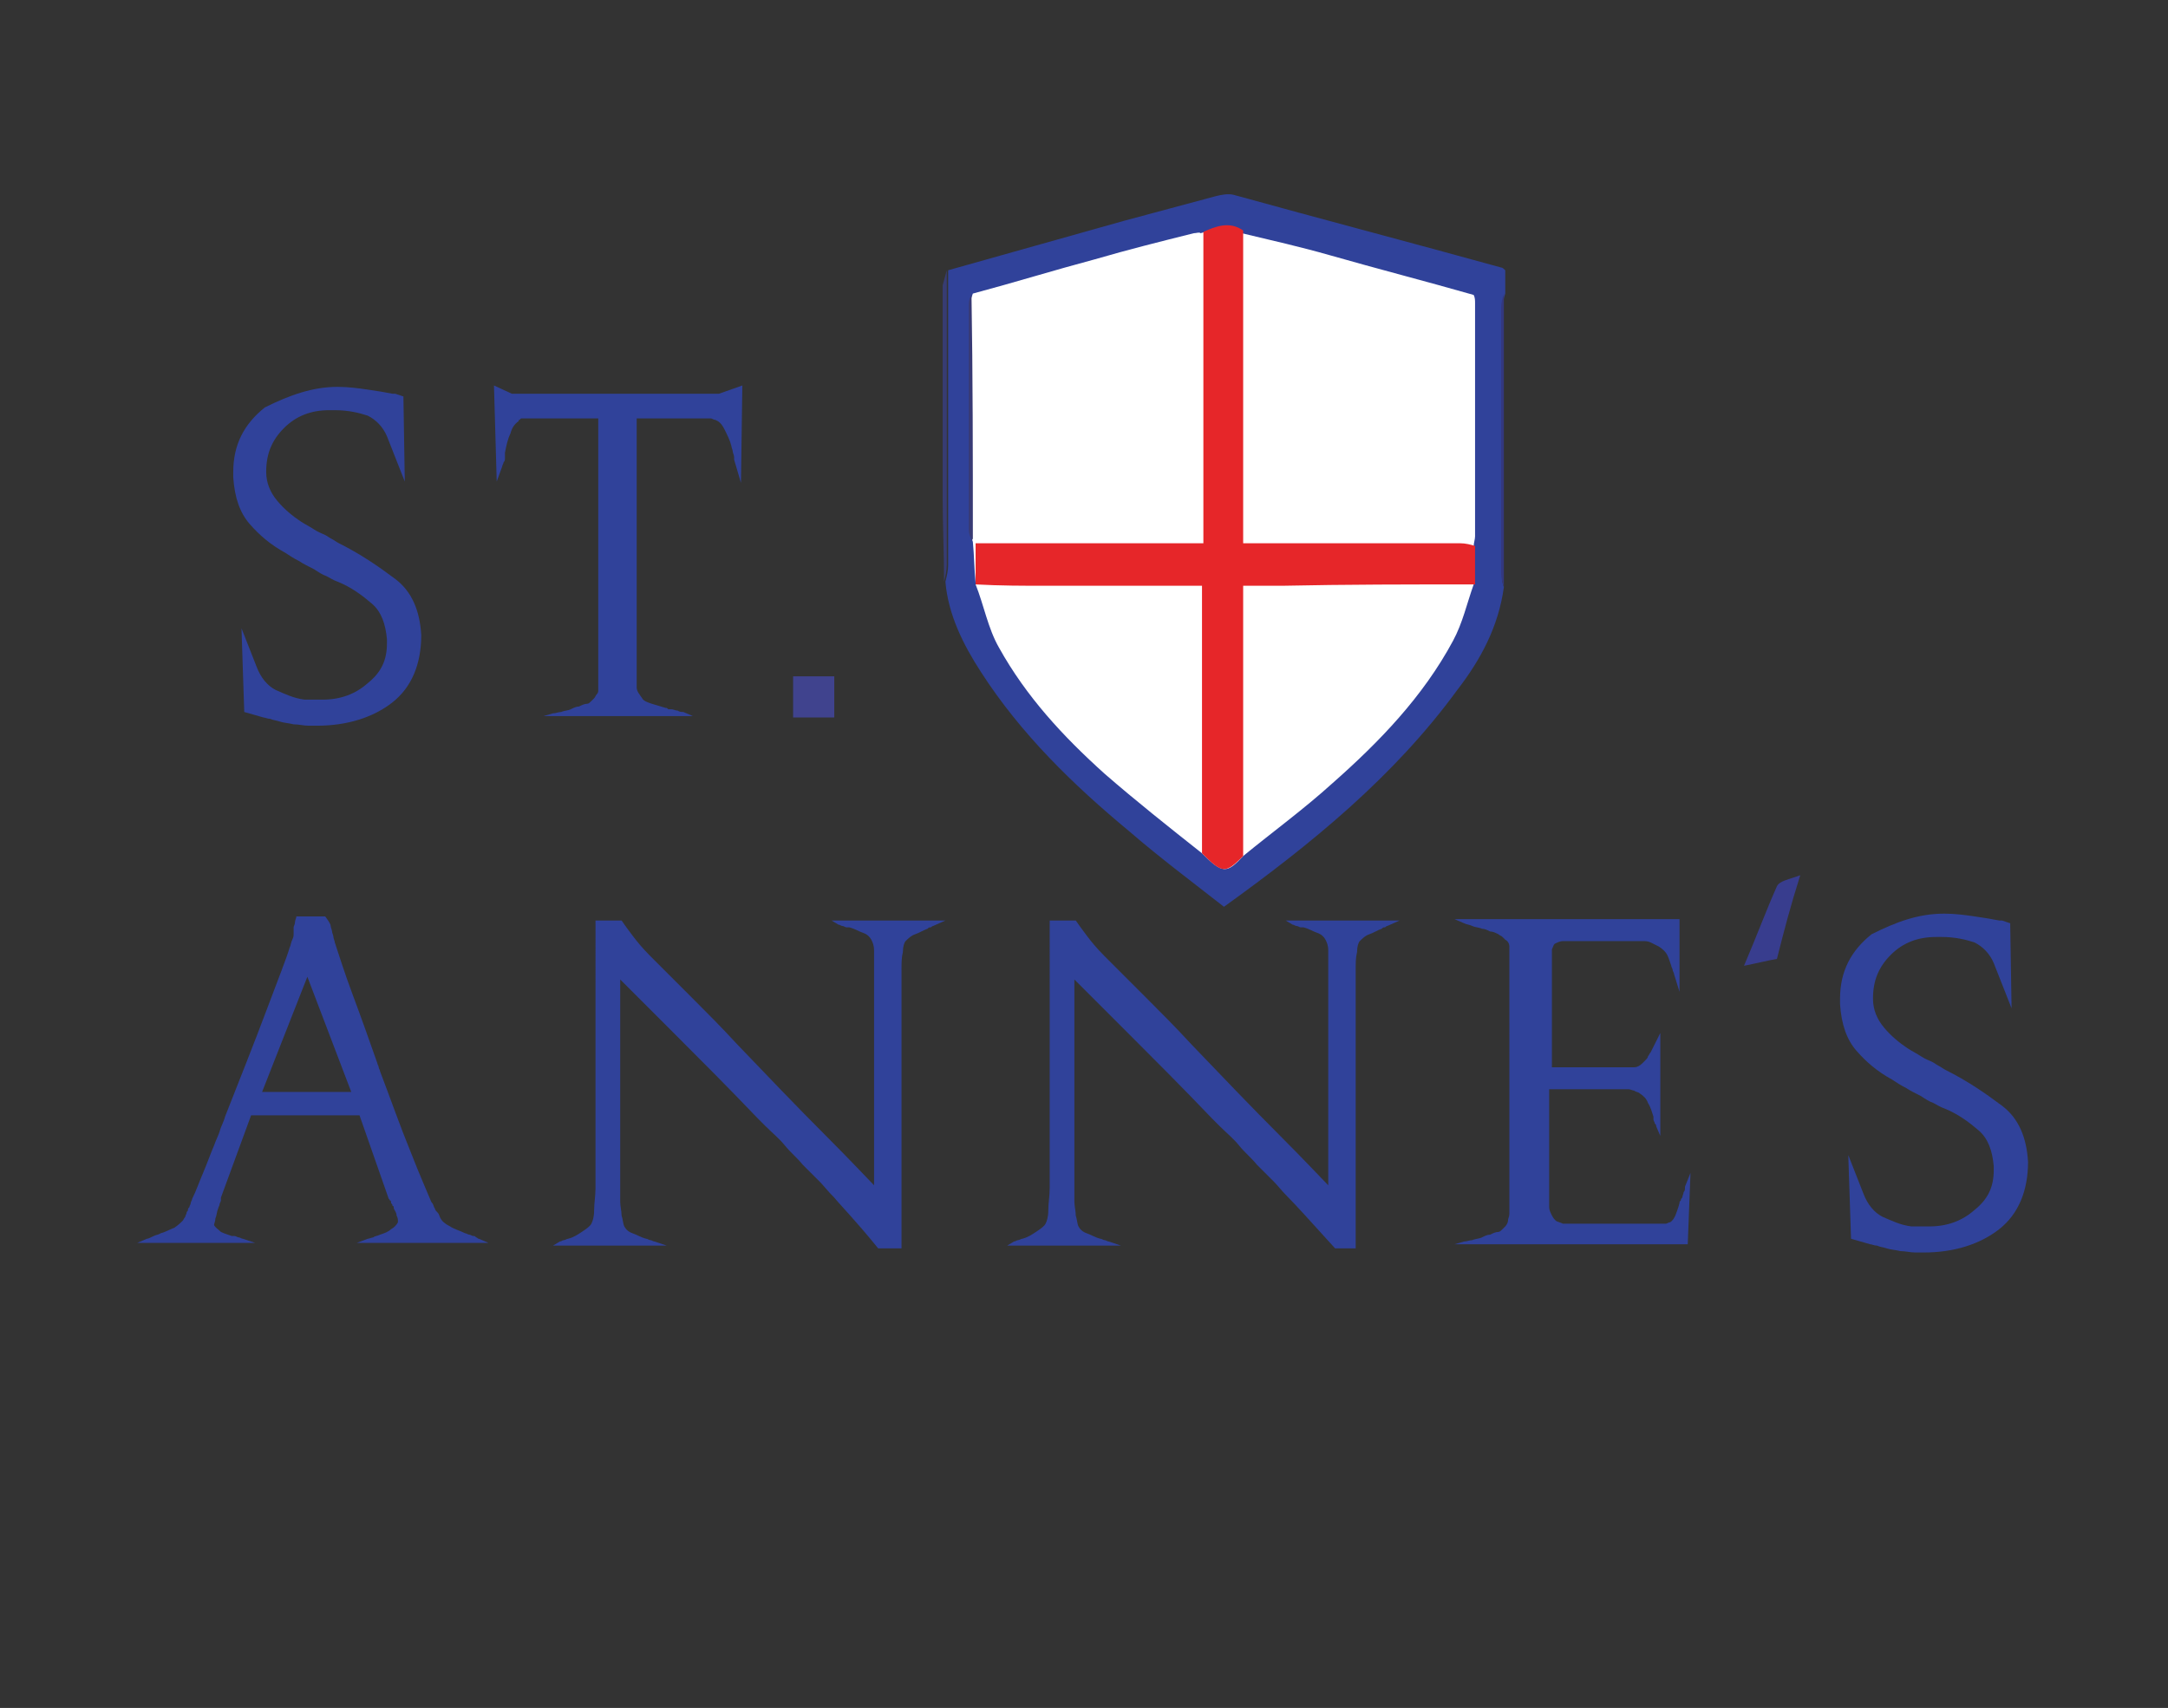 <?xml version="1.0" encoding="utf-8"?>
<!-- Generator: Adobe Illustrator 19.0.0, SVG Export Plug-In . SVG Version: 6.00 Build 0)  -->
<svg version="1.1" id="Layer_1" xmlns="http://www.w3.org/2000/svg" xmlns:xlink="http://www.w3.org/1999/xlink" x="0px" y="0px"
	 viewBox="0 0 158 124.5" style="enable-background:new 0 0 158 124.5;" xml:space="preserve">
<rect x="0" y="0" width="158" height="124.5" fill="#333333" stroke="none"/>
<style type="text/css">
	.st0{fill:#30429A;}
	.st1{fill:#383D8E;}
	.st2{fill:#40438E;}
	.st3{fill:#FFFFFF;}
	.st4{fill:#373C73;}
	.st5{fill:#33387F;}
	.st6{fill:#E62629;}
	.st7{fill:#383A74;}
</style>
<g id="XMLID_9_">
	<path id="XMLID_101_" class="st0" d="M24.6,28.2c0.8,0,1.5,0.1,2.2,0.2c0.7,0.1,1.3,0.2,1.8,0.3c0,0,0.1,0,0.1,0c0.1,0,0.1,0,0.1,0
		l0.6,0.2l0.1,6.2l-1.3-3.3c-0.3-0.7-0.8-1.2-1.4-1.5c-0.6-0.2-1.4-0.4-2.4-0.4c0,0,0,0-0.1,0c0,0,0,0-0.1,0c0,0,0,0-0.1,0
		c0,0,0,0-0.1,0c-1.3,0-2.4,0.4-3.3,1.3c-0.9,0.9-1.3,1.9-1.3,3.2c0,0.8,0.3,1.5,0.8,2.1c0.5,0.6,1.1,1.1,1.7,1.5
		c0.3,0.2,0.7,0.4,1,0.6c0.3,0.2,0.6,0.3,0.8,0.4c0.2,0.1,0.3,0.2,0.5,0.3c0.2,0.1,0.3,0.2,0.5,0.3c1.6,0.8,2.9,1.7,4.1,2.6
		c1.2,0.9,1.8,2.3,1.9,4.1c0,2.1-0.7,3.8-2.1,4.9c-1.4,1.1-3.3,1.7-5.5,1.7c-0.1,0-0.2,0-0.3,0c-0.1,0-0.2,0-0.3,0
		c-0.4,0-0.7-0.1-1.1-0.1c-0.4-0.1-0.7-0.1-1-0.2c-0.3-0.1-0.5-0.1-0.7-0.2c-0.2,0-0.4-0.1-0.5-0.1l-1.4-0.4l-0.2-6.1l1.1,2.8
		c0.3,0.8,0.8,1.4,1.4,1.7c0.7,0.3,1.3,0.6,2.1,0.7c0.1,0,0.3,0,0.4,0c0.1,0,0.2,0,0.3,0c0.1,0,0.1,0,0.2,0c0.1,0,0.1,0,0.1,0
		c0,0,0.1,0,0.1,0c0.1,0,0.1,0,0.2,0c1.3,0,2.4-0.4,3.3-1.2c1-0.8,1.4-1.7,1.4-2.9c0,0,0,0,0-0.1c0,0,0,0,0-0.1c0,0,0-0.1,0-0.1
		c-0.1-1.1-0.4-2-1.1-2.6c-0.7-0.6-1.5-1.2-2.5-1.6c-0.3-0.1-0.6-0.3-0.8-0.4c-0.3-0.1-0.6-0.3-0.9-0.5c-0.4-0.2-0.8-0.4-1.1-0.6
		c-0.4-0.2-0.7-0.4-1-0.6c-1.1-0.6-1.9-1.3-2.6-2.1c-0.7-0.8-1.1-1.9-1.2-3.4c0,0,0,0,0-0.1c0,0,0-0.1,0-0.1c0,0,0,0,0-0.1
		c0,0,0-0.1,0-0.1c0-2,0.8-3.5,2.3-4.7C21.1,28.8,22.8,28.2,24.6,28.2L24.6,28.2z"/>
	<path id="XMLID_95_" class="st0" d="M37.3,28.7h15.1l1.7-0.6L54,35.2l-0.5-1.7c0,0,0,0,0-0.1c0,0,0-0.1,0-0.1
		c0-0.1-0.1-0.3-0.1-0.4c0-0.1-0.1-0.3-0.1-0.4c-0.1-0.4-0.3-0.8-0.5-1.2c-0.2-0.4-0.4-0.6-0.7-0.7c-0.1,0-0.2-0.1-0.3-0.1
		c-0.1,0-0.2,0-0.3,0c-0.1,0-0.2,0-0.3,0c-0.1,0-0.2,0-0.4,0c0,0-0.1,0-0.1,0c0,0-0.1,0-0.1,0h-4.2v18.7c0,0.4,0,0.7,0,0.9
		c0,0.3,0.2,0.5,0.4,0.8c0.1,0.2,0.4,0.3,0.7,0.4c0.3,0.1,0.7,0.2,1,0.3c0.1,0,0.1,0,0.2,0.1c0.1,0,0.1,0,0.2,0
		c0.2,0,0.3,0.1,0.5,0.1c0.1,0.1,0.3,0.1,0.4,0.1l0.7,0.3H39.6l0.7-0.2c0.2,0,0.4-0.1,0.6-0.1c0.2-0.1,0.5-0.1,0.7-0.2
		c0.2-0.1,0.4-0.2,0.6-0.2c0.2-0.1,0.4-0.2,0.6-0.2c0.1,0,0.2-0.1,0.3-0.2c0.1-0.1,0.1-0.1,0.2-0.2c0.1-0.1,0.1-0.2,0.2-0.3
		c0.1-0.1,0.1-0.2,0.1-0.3c0-0.1,0-0.2,0-0.3c0-0.1,0-0.2,0-0.3c0-0.1,0-0.1,0-0.2s0-0.1,0-0.1c0-0.1,0-0.1,0-0.2s0-0.1,0-0.1V30.5
		h-5c-0.1,0-0.2,0-0.3,0c-0.1,0-0.2,0-0.3,0c0,0-0.1,0-0.1,0.1c-0.1,0-0.1,0-0.1,0.1c-0.3,0.2-0.5,0.5-0.6,0.9
		C37,32,36.9,32.5,36.8,33c0,0.1,0,0.1,0,0.2c0,0.1,0,0.1,0,0.2c0,0.1,0,0.2-0.1,0.3c0,0.1-0.1,0.2-0.1,0.3l-0.4,1.1l-0.2-7
		L37.3,28.7z"/>
	<path id="XMLID_87_" class="st0" d="M24.1,67.5c0,0.1,0.1,0.3,0.1,0.4c0,0.1,0.1,0.3,0.1,0.4c0,0.1,0.1,0.3,0.1,0.4
		c0.3,0.9,0.7,2.2,1.3,3.8c0.6,1.6,1.2,3.3,1.8,5c0,0.1,0.1,0.2,0.1,0.3c0,0.1,0.1,0.2,0.1,0.3c0.8,2.1,1.5,4.1,2.2,5.8
		c0.7,1.8,1.2,2.9,1.4,3.4c0.1,0.2,0.1,0.3,0.2,0.4s0.1,0.3,0.2,0.4c0,0.1,0.1,0.2,0.2,0.3c0.1,0.1,0.1,0.2,0.2,0.4
		c0.1,0.2,0.3,0.4,0.7,0.6c0.3,0.2,0.7,0.3,1.1,0.5c0.1,0,0.2,0.1,0.3,0.1c0.1,0,0.2,0.1,0.3,0.1c0.1,0,0.1,0,0.2,0.1
		c0.1,0,0.1,0.1,0.2,0.1l0.7,0.3H26l0.8-0.3c0.1,0,0.3-0.1,0.4-0.1c0.1-0.1,0.3-0.1,0.5-0.2c0.3-0.1,0.6-0.2,0.8-0.4
		c0.2-0.1,0.4-0.3,0.5-0.5c0,0,0,0,0-0.1c0,0,0,0,0,0c0,0,0,0,0,0c0-0.1,0-0.2-0.1-0.4c0-0.2-0.1-0.3-0.2-0.5c0-0.1,0-0.2-0.1-0.2
		c0-0.1,0-0.1-0.1-0.2c0-0.1,0-0.2-0.1-0.2c0-0.1-0.1-0.1-0.1-0.2l-2.1-6h-7.9l-2.2,6c0,0.1,0,0.1,0,0.1c0,0,0,0.1,0,0.1
		c0,0.1-0.1,0.2-0.1,0.3c0,0.1-0.1,0.2-0.1,0.3c-0.1,0.2-0.1,0.5-0.2,0.7c0,0.2-0.1,0.4-0.1,0.5c0,0,0,0,0,0c0,0,0,0,0,0
		c0.1,0.2,0.3,0.3,0.5,0.5c0.2,0.1,0.5,0.2,0.8,0.3c0,0,0.1,0,0.1,0c0,0,0.1,0,0.1,0c0.1,0,0.2,0.1,0.3,0.1c0.1,0,0.2,0.1,0.3,0.1
		l0.9,0.3H10l0.7-0.3c0.1,0,0.3-0.1,0.5-0.2c0.2-0.1,0.4-0.1,0.5-0.2c0.4-0.1,0.7-0.3,1-0.4c0.3-0.2,0.5-0.4,0.6-0.5
		c0.1-0.1,0.1-0.2,0.2-0.3c0-0.1,0.1-0.2,0.1-0.3c0-0.1,0.1-0.1,0.1-0.2c0-0.1,0-0.1,0.1-0.2c0-0.1,0.1-0.2,0.1-0.3
		c0-0.1,0.1-0.2,0.1-0.3c0.3-0.6,0.5-1.2,0.8-1.9c0.3-0.7,0.5-1.3,0.8-2c0.1-0.3,0.3-0.7,0.4-1c0.1-0.4,0.3-0.7,0.4-1.1
		c1.1-2.8,2.1-5.3,3-7.7s1.5-3.9,1.7-4.6c0.1-0.2,0.1-0.4,0.2-0.6c0.1-0.2,0.1-0.3,0.1-0.5c0-0.1,0-0.1,0-0.2c0-0.1,0-0.1,0-0.2
		c0-0.1,0.1-0.2,0.1-0.4c0-0.1,0.1-0.3,0.1-0.4l2.1,0C24,67.2,24.1,67.4,24.1,67.5z M22.4,71.2l-3.3,8.4h6.5L22.4,71.2z"/>
	<path id="XMLID_81_" class="st0" d="M60.8,87.3c-0.5-0.5-0.8-0.9-1-1.1c-0.1-0.1-0.3-0.3-0.4-0.4c-0.2-0.2-0.5-0.5-0.9-0.9
		c-0.4-0.5-0.9-0.9-1.3-1.4c-0.4-0.5-0.9-0.9-1.4-1.4c-0.1-0.1-0.2-0.2-0.3-0.3c-0.1-0.1-0.2-0.2-0.3-0.3c-2.1-2.2-4.1-4.2-6-6.1
		c-1.9-1.9-3.2-3.2-4-4v13.8c0,0.1,0,0.2,0,0.3c0,0.1,0,0.2,0,0.4c0,0.1,0,0.3,0,0.4c0,0.2,0,0.3,0,0.5c0,0.1,0,0.3,0,0.4
		c0,0.1,0,0.3,0,0.4c0,0.3,0.1,0.7,0.1,1c0.1,0.3,0.1,0.6,0.2,0.8c0.1,0.2,0.3,0.4,0.6,0.5c0.3,0.1,0.6,0.3,1,0.4
		c0.1,0,0.2,0.1,0.3,0.1c0.1,0,0.2,0.1,0.3,0.1l0.9,0.3h-8.3l0.5-0.3c0.1,0,0.2-0.1,0.3-0.1c0.1,0,0.2-0.1,0.3-0.1
		c0.4-0.1,0.7-0.3,1-0.5c0.3-0.2,0.6-0.4,0.7-0.6c0.1-0.2,0.2-0.5,0.2-1c0-0.5,0.1-1,0.1-1.6c0-0.3,0-0.5,0-0.8c0-0.3,0-0.5,0-0.7
		V67.1h1.9c0.2,0.3,0.5,0.7,0.8,1.1c0.3,0.4,0.7,0.9,1.3,1.5c0.9,0.9,1.9,1.9,3,3c1.1,1.1,2.2,2.2,3.3,3.4c2.3,2.4,4.4,4.6,6.4,6.6
		c2,2,3.2,3.3,3.6,3.7V72.7c0-0.1,0-0.3,0-0.5c0-0.2,0-0.4,0-0.6s0-0.4,0-0.6c0-0.2,0-0.4,0-0.5c0-0.4,0-0.8,0-1.2
		c0-0.4-0.1-0.6-0.2-0.8c-0.1-0.2-0.3-0.4-0.6-0.5c-0.3-0.1-0.6-0.3-1-0.4c0,0-0.1,0-0.1,0c0,0,0,0-0.1,0c-0.1,0-0.2-0.1-0.3-0.1
		c-0.1,0-0.2-0.1-0.3-0.1l-0.5-0.3h8.3l-0.9,0.4c-0.1,0-0.1,0.1-0.2,0.1c-0.1,0-0.1,0-0.2,0.1c-0.3,0.1-0.6,0.3-0.9,0.4
		c-0.3,0.1-0.5,0.3-0.7,0.5c-0.1,0.1-0.2,0.4-0.2,0.8c-0.1,0.4-0.1,0.8-0.1,1.3c0,0.3,0,0.5,0,0.8c0,0.2,0,0.5,0,0.7
		c0,0.2,0,0.4,0,0.7v18.1H64C62.3,88.9,61.2,87.8,60.8,87.3z"/>
	<path id="XMLID_75_" class="st0" d="M93.9,87.3c-0.5-0.5-0.8-0.9-1-1.1c-0.1-0.1-0.3-0.3-0.4-0.4c-0.2-0.2-0.5-0.5-0.9-0.9
		c-0.4-0.5-0.9-0.9-1.3-1.4c-0.4-0.5-0.9-0.9-1.4-1.4c-0.1-0.1-0.2-0.2-0.3-0.3c-0.1-0.1-0.2-0.2-0.3-0.3c-2.1-2.2-4.1-4.2-6-6.1
		c-1.9-1.9-3.2-3.2-4-4v13.8c0,0.1,0,0.2,0,0.3c0,0.1,0,0.2,0,0.4c0,0.1,0,0.3,0,0.4c0,0.2,0,0.3,0,0.5c0,0.1,0,0.3,0,0.4
		c0,0.1,0,0.3,0,0.4c0,0.3,0.1,0.7,0.1,1c0.1,0.3,0.1,0.6,0.2,0.8c0.1,0.2,0.3,0.4,0.6,0.5c0.3,0.1,0.6,0.3,1,0.4
		c0.1,0,0.2,0.1,0.3,0.1c0.1,0,0.2,0.1,0.3,0.1l0.9,0.3h-8.3l0.5-0.3c0.1,0,0.2-0.1,0.3-0.1c0.1,0,0.2-0.1,0.3-0.1
		c0.4-0.1,0.7-0.3,1-0.5c0.3-0.2,0.6-0.4,0.7-0.6c0.1-0.2,0.2-0.5,0.2-1c0-0.5,0.1-1,0.1-1.6c0-0.3,0-0.5,0-0.8c0-0.3,0-0.5,0-0.7
		V67.1h1.9c0.2,0.3,0.5,0.7,0.8,1.1c0.3,0.4,0.7,0.9,1.3,1.5c0.9,0.9,1.9,1.9,3,3c1.1,1.1,2.2,2.2,3.3,3.4c2.3,2.4,4.4,4.6,6.4,6.6
		c2,2,3.2,3.3,3.6,3.7V72.7c0-0.1,0-0.3,0-0.5c0-0.2,0-0.4,0-0.6s0-0.4,0-0.6c0-0.2,0-0.4,0-0.5c0-0.4,0-0.8,0-1.2
		c0-0.4-0.1-0.6-0.2-0.8c-0.1-0.2-0.3-0.4-0.6-0.5c-0.3-0.1-0.6-0.3-1-0.4c0,0-0.1,0-0.1,0c0,0,0,0-0.1,0c-0.1,0-0.2-0.1-0.3-0.1
		c-0.1,0-0.2-0.1-0.3-0.1l-0.5-0.3h8.3l-0.9,0.4c-0.1,0-0.1,0.1-0.2,0.1c-0.1,0-0.1,0-0.2,0.1c-0.3,0.1-0.6,0.3-0.9,0.4
		c-0.3,0.1-0.5,0.3-0.7,0.5c-0.1,0.1-0.2,0.4-0.2,0.8c-0.1,0.4-0.1,0.8-0.1,1.3c0,0.3,0,0.5,0,0.8c0,0.2,0,0.5,0,0.7
		c0,0.2,0,0.4,0,0.7v18.1h-1.5C95.4,88.9,94.4,87.8,93.9,87.3z"/>
	<path id="XMLID_69_" class="st0" d="M122.4,67.1l0,5.2L122,71c0-0.1-0.1-0.2-0.1-0.3c0-0.1-0.1-0.2-0.1-0.3
		c-0.1-0.3-0.2-0.6-0.3-0.8c-0.1-0.2-0.3-0.4-0.6-0.6c-0.2-0.1-0.4-0.2-0.6-0.3c-0.2-0.1-0.4-0.1-0.6-0.1c-0.1,0-0.3,0-0.4,0
		c-0.1,0-0.2,0-0.4,0l-3.9,0c0,0-0.1,0-0.1,0c0,0-0.1,0-0.2,0c-0.3,0-0.5,0-0.8,0c-0.2,0-0.4,0.1-0.6,0.2c-0.1,0.1-0.1,0.2-0.2,0.4
		c0,0.2,0,0.4,0,0.7c0,0,0,0,0,0.1c0,0,0,0,0,0.1c0,0,0,0.1,0,0.1v7.6h4.5c0.1,0,0.3,0,0.4,0c0.1,0,0.3,0,0.4,0c0.3,0,0.5,0,0.7,0
		c0.2,0,0.4-0.1,0.6-0.3c0,0,0.1-0.1,0.1-0.1c0,0,0.1-0.1,0.1-0.1c0.1-0.1,0.2-0.2,0.2-0.3c0.1-0.1,0.1-0.2,0.2-0.3l0.7-1.4v7.5
		l-0.3-0.7c0-0.1,0-0.1-0.1-0.2c0-0.1-0.1-0.2-0.1-0.3c0,0,0-0.1,0-0.1c0,0,0-0.1,0-0.1c-0.1-0.3-0.2-0.7-0.4-1
		c-0.1-0.3-0.3-0.5-0.6-0.7c-0.1-0.1-0.3-0.1-0.4-0.2c-0.1,0-0.3-0.1-0.4-0.1c-0.1,0-0.3,0-0.4,0c-0.1,0-0.3,0-0.5,0c0,0,0,0-0.1,0
		c0,0-0.1,0-0.1,0h-4.7v7.8c0,0.1,0,0.2,0,0.4c0,0.1,0,0.2,0,0.4c0,0.2,0.1,0.4,0.2,0.6c0.1,0.2,0.2,0.3,0.3,0.4
		c0.2,0.1,0.3,0.1,0.5,0.2c0.1,0,0.3,0,0.4,0c0.1,0,0.1,0,0.2,0c0.1,0,0.1,0,0.2,0c0,0,0.1,0,0.2,0c0.1,0,0.1,0,0.2,0l5.2,0
		c0.1,0,0.1,0,0.2,0c0.1,0,0.1,0,0.2,0c0,0,0.1,0,0.2,0c0.1,0,0.1,0,0.2,0c0.1,0,0.2,0,0.3,0c0.1,0,0.2-0.1,0.3-0.1
		c0.2-0.1,0.3-0.3,0.4-0.5c0.1-0.3,0.2-0.5,0.3-0.9c0-0.1,0-0.1,0.1-0.2c0-0.1,0-0.1,0.1-0.2c0-0.1,0.1-0.3,0.1-0.4
		c0.1-0.1,0.1-0.2,0.1-0.4l0.4-1l-0.2,5.2h-17l0.7-0.2c0.2,0,0.4-0.1,0.6-0.1c0.2-0.1,0.5-0.1,0.7-0.2c0.2-0.1,0.4-0.2,0.6-0.2
		c0.2-0.1,0.4-0.2,0.6-0.2c0.1,0,0.2-0.1,0.3-0.2c0.1-0.1,0.1-0.1,0.2-0.2c0.1-0.1,0.2-0.3,0.2-0.4c0-0.2,0.1-0.3,0.1-0.5
		c0-0.1,0-0.1,0-0.2c0-0.1,0-0.1,0-0.2c0-0.1,0-0.2,0-0.3s0-0.2,0-0.3V70.2c0-0.1,0-0.2,0-0.3c0-0.1,0-0.2,0-0.3c0-0.2,0-0.4,0-0.6
		c0-0.2-0.1-0.4-0.3-0.5c0,0-0.1-0.1-0.2-0.2c-0.1-0.1-0.2-0.1-0.3-0.2c-0.2-0.1-0.4-0.2-0.6-0.2c-0.2-0.1-0.4-0.2-0.6-0.2
		c-0.2-0.1-0.5-0.1-0.7-0.2c-0.2-0.1-0.4-0.1-0.6-0.2l-0.7-0.3H122.4z"/>
	<path id="XMLID_63_" class="st0" d="M141.7,66.6c0.8,0,1.5,0.1,2.2,0.2c0.7,0.1,1.3,0.2,1.8,0.3c0,0,0.1,0,0.1,0c0.1,0,0.1,0,0.1,0
		l0.6,0.2l0.1,6.2l-1.3-3.3c-0.3-0.7-0.8-1.2-1.4-1.5c-0.6-0.2-1.4-0.4-2.4-0.4c0,0,0,0-0.1,0c0,0,0,0-0.1,0c0,0,0,0-0.1,0
		c0,0,0,0-0.1,0c-1.3,0-2.4,0.4-3.3,1.3c-0.9,0.9-1.3,1.9-1.3,3.2c0,0.8,0.3,1.5,0.8,2.1c0.5,0.6,1.1,1.1,1.7,1.5
		c0.3,0.2,0.7,0.4,1,0.6c0.3,0.2,0.6,0.3,0.8,0.4c0.2,0.1,0.3,0.2,0.5,0.3c0.2,0.1,0.3,0.2,0.5,0.3c1.6,0.8,2.9,1.7,4.1,2.6
		c1.2,0.9,1.8,2.3,1.9,4.1c0,2.1-0.7,3.8-2.1,4.9c-1.4,1.1-3.3,1.7-5.5,1.7c-0.1,0-0.2,0-0.3,0c-0.1,0-0.2,0-0.3,0
		c-0.4,0-0.7-0.1-1.1-0.1c-0.4-0.1-0.7-0.1-1-0.2c-0.3-0.1-0.5-0.1-0.7-0.2c-0.2,0-0.4-0.1-0.5-0.1l-1.4-0.4l-0.2-6.1l1.1,2.8
		c0.3,0.8,0.8,1.4,1.4,1.7c0.7,0.3,1.3,0.6,2.1,0.7c0.1,0,0.3,0,0.4,0c0.1,0,0.2,0,0.3,0c0.1,0,0.1,0,0.2,0c0.1,0,0.1,0,0.1,0
		c0,0,0.1,0,0.1,0c0.1,0,0.1,0,0.2,0c1.3,0,2.4-0.4,3.3-1.2c1-0.8,1.4-1.7,1.4-2.9c0,0,0,0,0-0.1c0,0,0,0,0-0.1c0,0,0-0.1,0-0.1
		c-0.1-1.1-0.4-2-1.1-2.6c-0.7-0.6-1.5-1.2-2.5-1.6c-0.3-0.1-0.6-0.3-0.8-0.4c-0.3-0.1-0.6-0.3-0.9-0.5c-0.4-0.2-0.8-0.4-1.1-0.6
		c-0.4-0.2-0.7-0.4-1-0.6c-1.1-0.6-1.9-1.3-2.6-2.1c-0.7-0.8-1.1-1.9-1.2-3.4c0,0,0,0,0-0.1c0,0,0-0.1,0-0.1c0,0,0,0,0-0.1
		c0,0,0-0.1,0-0.1c0-2,0.8-3.5,2.3-4.7C138.2,67.2,139.8,66.6,141.7,66.6L141.7,66.6z"/>
	<path id="XMLID_62_" class="st1" d="M129.5,69.9c-0.6,0.1-1.4,0.3-2.4,0.5c0.9-2.1,1.6-4,2.4-5.8c0.2-0.4,0.9-0.5,1.7-0.8
		C130.5,66,130,67.9,129.5,69.9z"/>
	<path id="XMLID_61_" class="st2" d="M57.8,49.3c1,0,2,0,3,0c0,1,0,1.9,0,3c-1,0-2,0-3,0C57.8,51.3,57.8,50.4,57.8,49.3z"/>
	<g id="XMLID_10_">
		<polygon id="XMLID_60_" class="st3" points="88.5,15.4 70,20.6 70,43.9 73.4,50.5 84.1,60.7 89.1,64.4 101.1,54.6 107.6,46.9 
			108.4,31.1 108.4,20.8 		"/>
		<path id="XMLID_15_" class="st0" d="M109.6,42.8c-0.4,2.9-1.7,5.3-3.4,7.5c-4.6,6.3-10.6,11.2-17,15.8c-2.3-1.8-4.7-3.6-6.9-5.5
			c-4.1-3.4-7.9-7.1-10.8-11.6c-1.3-2-2.4-4.2-2.6-6.6c0.1-0.4,0.2-0.8,0.2-1.2c0-7.2,0-14.3,0-21.5c4.3-1.2,8.5-2.4,12.8-3.6
			c2.2-0.6,4.5-1.2,6.7-1.8c0.4-0.1,0.9-0.2,1.3-0.1c6.5,1.8,13,3.5,19.5,5.3c0.1,0,0.2,0.1,0.3,0.2c0,0.6,0,1.1,0,1.7
			c-0.1,0.3-0.2,0.7-0.2,1c0,6.5,0,12.9,0,19.4C109.4,42.2,109.5,42.5,109.6,42.8z M70.9,39.5c0.1,1,0.1,2,0.2,3l0,0.1
			c0.6,1.5,0.9,3.2,1.7,4.6c2,3.6,4.7,6.5,7.7,9.2c2.3,2,4.7,3.9,7.1,5.8c1.5,1.5,1.8,1.5,3,0.2c2.2-1.8,4.4-3.4,6.5-5.3
			c3.4-3,6.6-6.3,8.8-10.4c0.7-1.3,1-2.7,1.5-4.1c0-0.9,0-1.9,0-2.8c0-0.2,0.1-0.5,0.1-0.7c0-5.7,0-11.4,0-17c0-0.2,0-0.4-0.1-0.6
			c-3.5-1-7-1.9-10.5-2.9c-2.1-0.6-4.3-1.1-6.4-1.6c-1-0.7-2-0.3-3,0C87.4,16.9,87.2,17,87,17c-2.4,0.6-4.8,1.2-7.2,1.9
			c-3,0.8-5.9,1.7-8.9,2.5c-0.1,0.3-0.2,0.5-0.2,0.8c0,5.5,0,11,0,16.4C70.7,38.9,70.8,39.2,70.9,39.5z"/>
		<path id="XMLID_14_" class="st4" d="M69,19.7c0,7.2,0,14.3,0,21.5c0,0.4-0.1,0.8-0.2,1.2c0-2.1-0.1-4.1-0.1-6.2
			c0-5.1,0-10.3,0-15.4C68.8,20.4,68.9,20.1,69,19.7z"/>
		<path id="XMLID_13_" class="st5" d="M109.6,42.8c-0.1-0.3-0.2-0.7-0.2-1c0-6.5,0-12.9,0-19.4c0-0.3,0.1-0.7,0.2-1
			C109.6,28.6,109.6,35.7,109.6,42.8z"/>
		<path id="XMLID_12_" class="st6" d="M90.6,16.8c0,7.5,0,15.1,0,22.8c0.5,0,0.8,0,1.2,0c4.9,0,9.7,0,14.6,0c0.4,0,0.8,0.1,1.1,0.2
			c0,0.9,0,1.9,0,2.8c-4.7,0-9.4,0-14.1,0.1c-0.9,0-1.8,0-2.8,0c0,6.6,0,13.2,0,19.7c-1.3,1.3-1.5,1.3-3-0.2c0-6.5,0-12.9,0-19.5
			c-0.4,0-0.8,0-1.1,0c-3.4,0-6.8,0-10.2,0c-1.7,0-3.4,0-5.2-0.1c0,0,0-0.1,0-0.1c0-0.9,0-1.9,0-2.9c5.6,0,11.1,0,16.6,0
			c0-7.6,0-15.2,0-22.7C88.6,16.5,89.6,16.1,90.6,16.8z"/>
		<path id="XMLID_11_" class="st7" d="M70.9,39.2c0,0.1,0,0.1-0.1,0.2c-0.1-0.3-0.2-0.5-0.2-0.8c0-5.5,0-11,0-16.4
			c0-0.3,0.1-0.5,0.2-0.8C70.9,27.4,70.9,33.3,70.9,39.2z"/>
	</g>
</g>
</svg>
